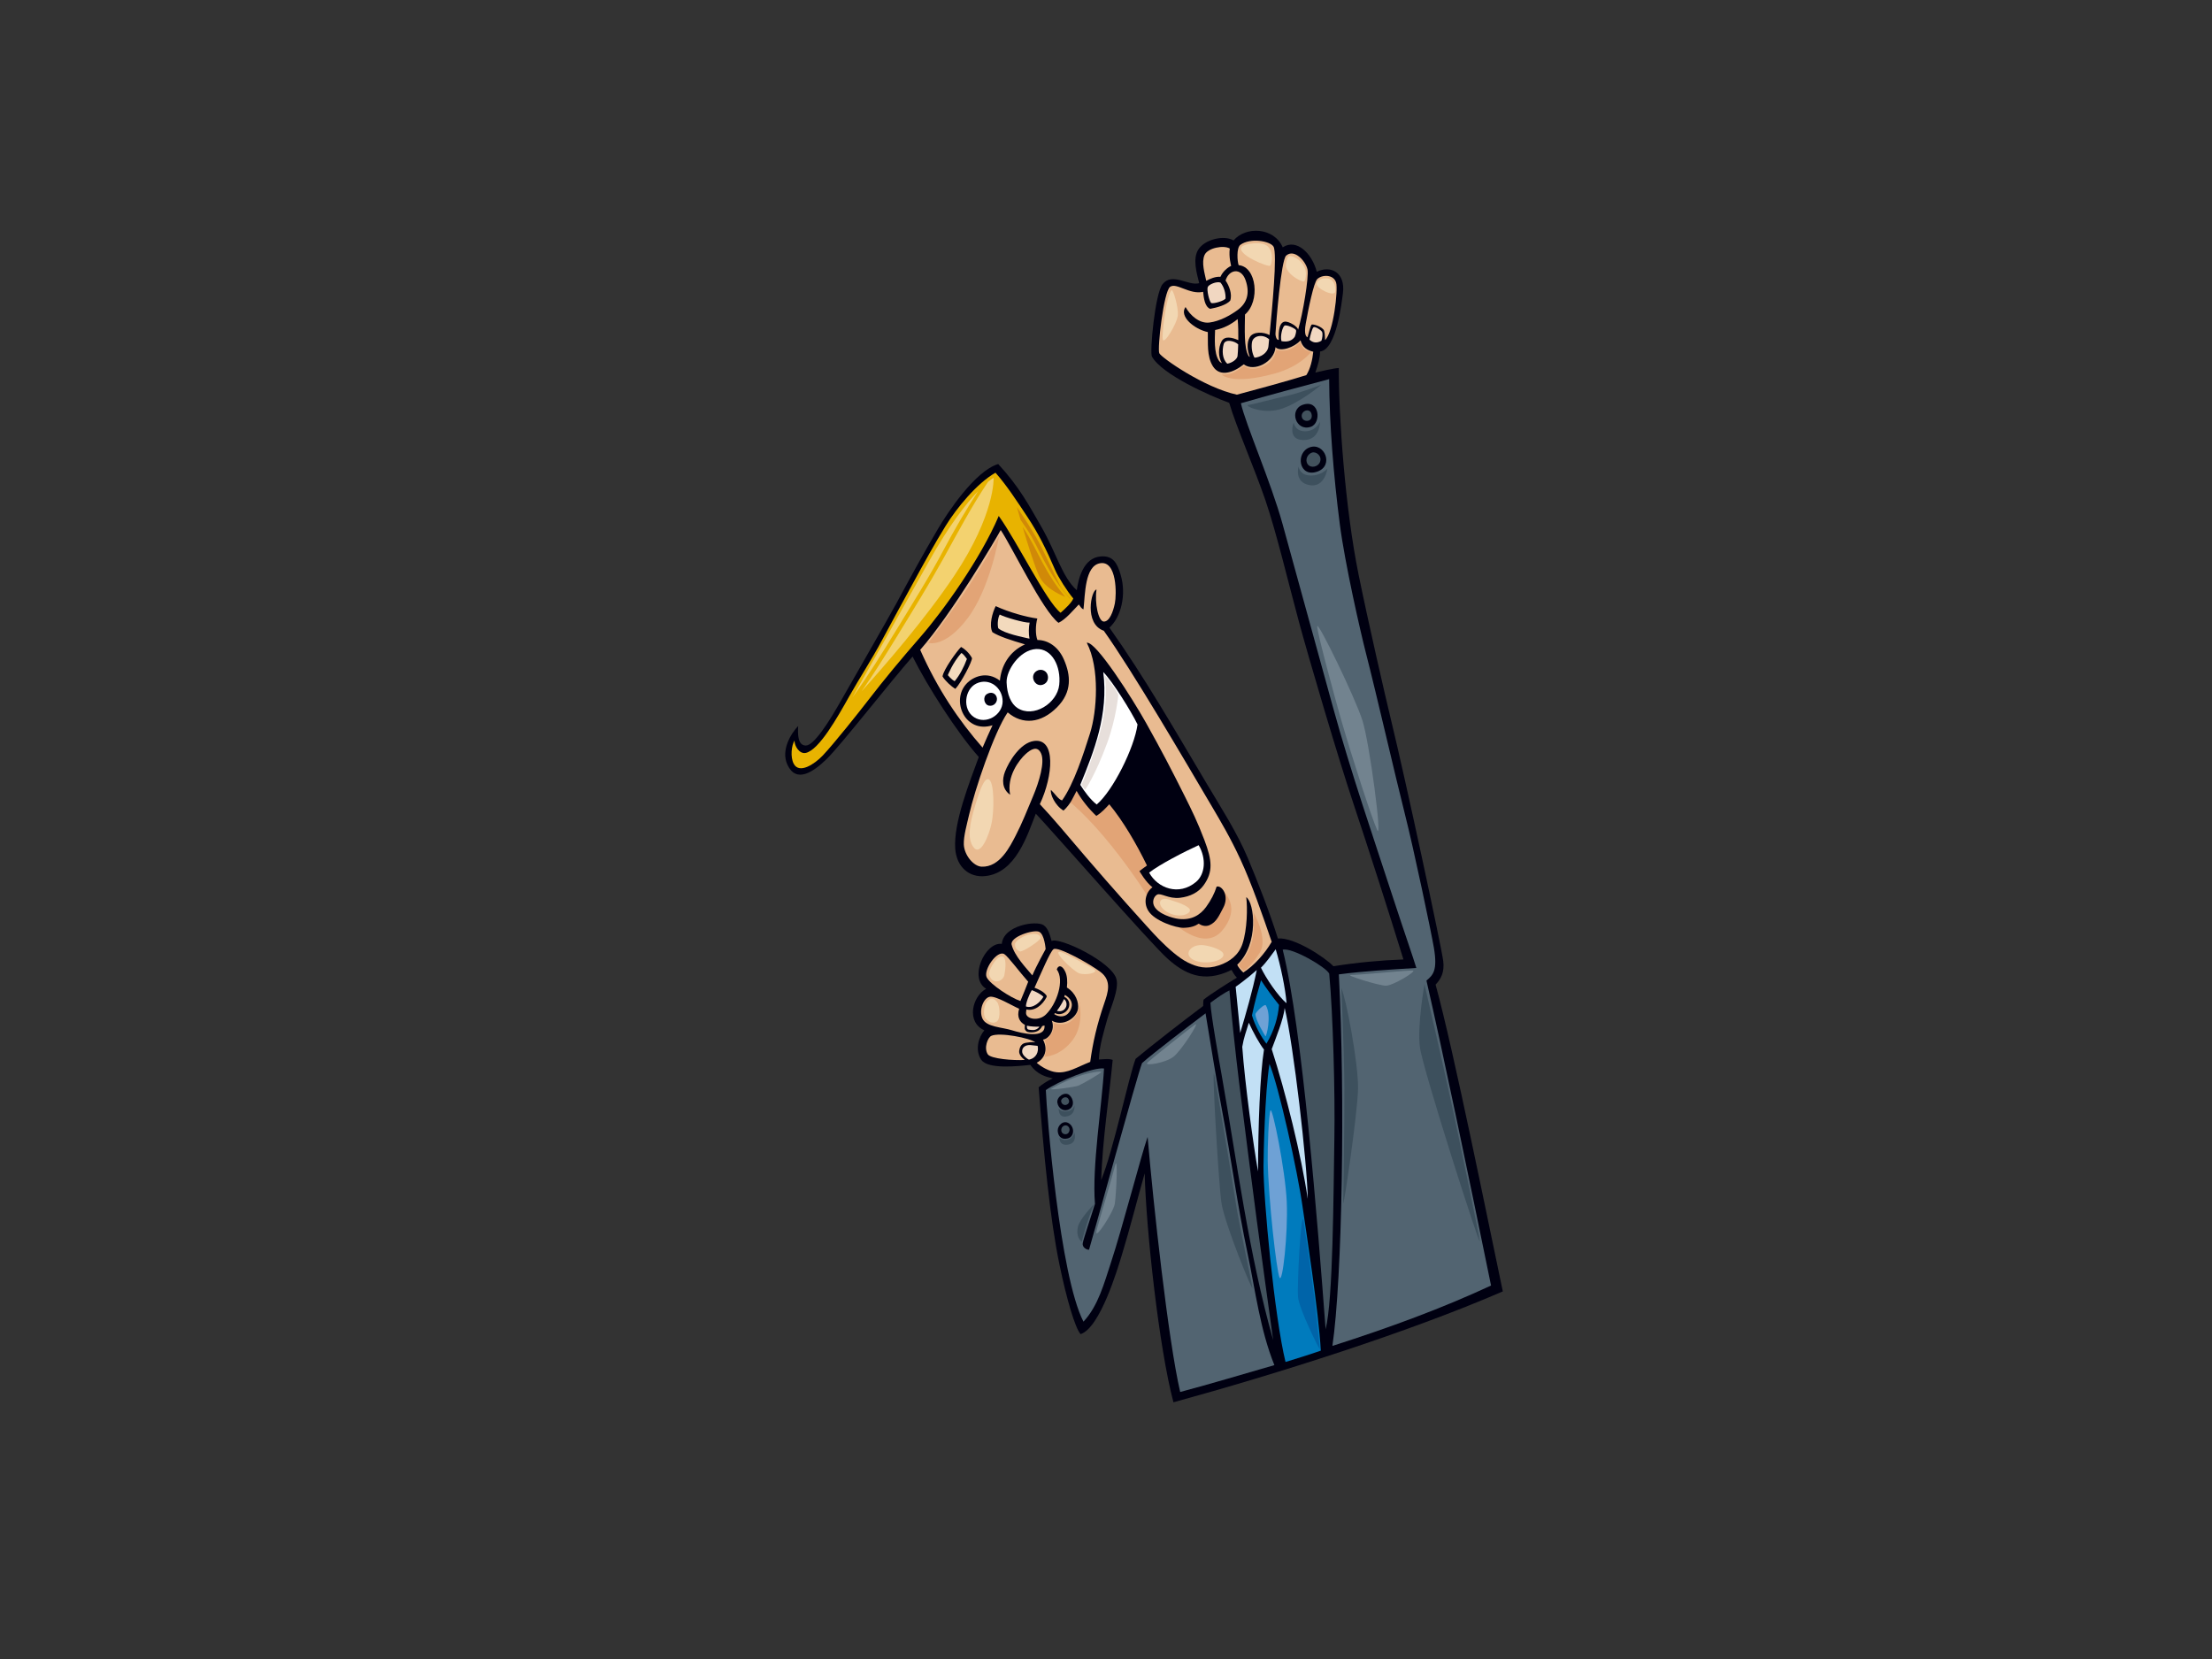 <?xml version="1.0" encoding="utf-8"?>
<!-- Generator: Adobe Illustrator 17.0.0, SVG Export Plug-In . SVG Version: 6.00 Build 0)  -->
<!DOCTYPE svg PUBLIC "-//W3C//DTD SVG 1.1//EN" "http://www.w3.org/Graphics/SVG/1.1/DTD/svg11.dtd">
<svg version="1.1" id="Layer_1" xmlns="http://www.w3.org/2000/svg" xmlns:xlink="http://www.w3.org/1999/xlink" x="0px" y="0px"
	 width="800px" height="600px" viewBox="0 0 800 600" enable-background="new 0 0 800 600" xml:space="preserve">
<rect x="0" y="0" width="800" height="600" fill="#333333" stroke="none"/>
<g>
	<path fill-rule="evenodd" clip-rule="evenodd" fill="#000011" d="M476.231,98.286c-1.69-6.558-7.263-12.178-12.312-8.833
		c-3.111-7.256-13.36-7.738-17.796-2.484c-3.226-2.026-10.365-0.54-12.756,3.322c-2.046,3.307-0.622,8.276,0.338,12.127
		c-3.954,1.094-9.715-4.063-13.26,0.362c-2.691,3.36-4.705,24.657-3.823,26.209c3.681,6.486,20.955,14.172,27.935,16.701
		c2.495,8.503,9.057,23.452,13.063,35.113c4.008,11.66,8.525,30.719,12.195,44.221c3.669,13.501,13.926,48.349,19.561,65.271
		c5.637,16.922,12.531,38.34,18.199,56.7c-8.27,0.32-16.751,1.081-25.326,2.457c-2.989-3.162-14.237-10.575-20.083-10.04
		c-2.989-9.551-7.34-20.664-10.896-29.129c-3.862-9.198-9.858-18.493-14.739-26.699c-11.84-19.907-22.673-38.783-35.298-56.596
		c4.147-3.708,6.214-11.788,4.097-19.002c-1.266-4.317-2.717-7.054-7.145-6.757c-6.451,0.43-8.195,8.286-8.751,12.235
		c-5.354-4.855-7.375-13.479-12.783-22.883c-4.489-7.806-8.054-14.569-15.64-22.761c-8.391,2.511-18.424,17.73-21.785,23.458
		c-5.34,9.101-9.049,15.839-15.044,26.948c-2.946,5.46-16.576,29.104-19.923,35.013c-4.269,7.538-9.834,16.433-12.844,16.396
		c-3.011-0.036-2.897-4.401-2.747-7.059c-2.549,2.634-6.341,8.697-3.894,13.979c3.151,6.801,9.239,2.78,14.15-1.989
		c5.099-4.949,23.168-28.109,31.125-37.121c5.47,10.945,16.039,27.424,23.939,36.331c-3.295,9.037-9.203,23.824-8.514,33.172
		c0.487,6.623,5.022,10.502,10.855,9.899c10.971-1.134,15.142-14.543,18.284-22.573c5.298,5.523,41.614,47.087,47.693,52.475
		c5.924,5.251,12.81,9.113,23.09,4.032c0.372,0.692,1.055,1.915,1.943,2.81c-3.61,2.182-9.949,6.214-12.039,7.943
		c-0.135,0.526-0.151,1.462-0.152,2.292c-6.892,5.141-19.608,15.048-24.447,19.121c-2.529,6.745-8.098,33.347-12.452,43.849
		c0.553-15.206,2.733-28.505,4.171-43.465c-1.249-0.563-3.698-0.194-5.004-0.154c0.151-4.878,1.878-10.34,2.994-14.388
		c1.121-4.069,4.374-10.878,3.372-14.684c-1.653-6.279-20.645-15.319-23.453-13.773c-0.549-1.887-1.159-4.571-2.897-5.741
		c-2.653-1.789-14.513,0.061-15.115,6.765c-6.084-0.757-12.064,12.506-5.647,16.243c-5.011,2.652-7.36,12.036-0.661,15.024
		c-2.148,2.498-3.461,7.267-1.11,10.676c2.43,3.526,13.43,2.295,17.733,1.822c2.653,3.692,5.836,4.332,8.109,4.891
		c-1.798,0.793-4.129,2.332-5.091,3.227c1.825,23.995,4.093,47.659,7.566,64.322c2.57,12.324,5.574,22.623,7.589,24.943
		c7.106-2.263,13.471-23.886,14.88-28.473c3.159-10.291,5.656-20.433,8.31-29.671c0.487,20.04,5.161,63.16,10.4,82.792
		c37.337-10.259,84.765-25.21,119.119-40.104c-5.141-24.364-17.826-87.439-24.308-110.945c1.881-2.02,3.279-4.413,2.761-8.555
		c-0.652-5.186-13.487-64.968-18.91-87.301c-2.185-8.995-8.257-35.501-11.704-52.441c-4.891-24.021-7.216-57.427-7.149-74.718
		c-1.961,0.093-6.269,1.146-8.489,1.638c0.931-2.735,1.64-4.98,1.715-7.601c6.027-0.726,7.868-18.225,8.243-20.982
		C486.71,98.516,481.276,95.84,476.231,98.286z"/>
	<path fill-rule="evenodd" clip-rule="evenodd" fill="#E9BB91" d="M465.154,92.446c2.96-2.625,7.127,2.057,7.728,5.054
		c0.539,2.703-1.706,16.155-3.405,21.755c-0.003-1.024-3.296-3.135-4.855-2.926c-2.484,0.334-2.196,5.586-2.152,6.599
		c-0.891,0.135-1.212-1.65-1.181-2.218C461.503,116.94,463.298,94.091,465.154,92.446z"/>
	<path fill-rule="evenodd" clip-rule="evenodd" fill="#F1D7C1" d="M468.734,119.426c0.171,0.61-0.37,2.262-0.517,2.459
		c-1.248,1.688-3.13,1.8-4.76,1.487c-0.537-1.94,0.411-5.088,1.082-5.592C465.21,117.277,468.563,118.817,468.734,119.426z"/>
	<path fill-rule="evenodd" clip-rule="evenodd" fill="#E9BB91" d="M448.621,88.528c3.526-2.582,10.721-1.402,11.957,0.659
		c1.459,2.43-0.534,22.895-1.436,32.01c-2.018-1.169-5.866-1.388-7.138,0.728c-1.18,1.96-0.919,4.919,0.019,7.177
		c-0.209-0.111-0.383-0.252-0.492-0.434c-1.684-2.799-1.327-9.709-1.264-14.92c5.516-4.737,4.291-17.276-2.296-17.85
		C447.496,94.625,447.096,89.642,448.621,88.528z"/>
	<path fill-rule="evenodd" clip-rule="evenodd" fill="#F1D7C1" d="M458.992,122.72c-0.109,1.102-0.191,1.936-0.229,2.404
		c-0.215,2.634-2.967,4.093-5.047,4.247c-0.912-1.613-1.193-3.741-0.932-5.521C453.162,121.301,456.775,120.694,458.992,122.72z"/>
	<path fill-rule="evenodd" clip-rule="evenodd" fill="#E9BB91" d="M441.781,123.476c-1.186,2.261-1.276,5.552,0.137,7.866
		c-0.419-0.19-0.798-0.481-1.092-0.922c-1.853-2.772-1.458-8.244-1.371-11.062c3.188-0.631,5.782-2.042,8.166-3.959
		c0.214,2.241,0.262,5.086,0.229,7.614C445.742,122.097,442.911,121.322,441.781,123.476z"/>
	<path fill-rule="evenodd" clip-rule="evenodd" fill="#F1D7C1" d="M447.816,124.554c-0.053,1.893-0.147,3.46-0.24,4.211
		c-0.145,1.136-1.927,2.478-3.71,2.773c-1.865-1.713-1.913-4.779-1.309-7.067C443.069,122.533,446.422,123.224,447.816,124.554z"/>
	<path fill-rule="evenodd" clip-rule="evenodd" fill="#E9BB91" d="M435.66,92.19c1.157-2.551,6.895-3.622,9.108-2.306
		c-0.417,3.097,0.499,6.266,0.499,6.266s-2.599,1.115-3.891,3.965c-1.76-0.179-3.739,0.718-5.129,1.429
		C435.725,98.946,434.419,94.925,435.66,92.19z"/>
	<path fill-rule="evenodd" clip-rule="evenodd" fill="#F1D7C1" d="M436.795,103.825c0.375-0.964,3.236-2.148,4.616-1.626
		c1.217,1.469,1.908,3.719,1.823,5.744c-0.321,0.758-4.174,2.016-5.212,1.636C437.228,108.627,436.41,104.81,436.795,103.825z"/>
	<path fill-rule="evenodd" clip-rule="evenodd" fill="#007BBD" d="M452.788,367.226c1.034-5.069,2.414-9.688,3.285-12.704
		c1.879,2.87,4.011,5.81,6.506,8.919c-0.342,4.413-1.72,9.291-4.559,14.028C456.228,375.157,453.899,371.089,452.788,367.226z"/>
	<path fill-rule="evenodd" clip-rule="evenodd" fill="#C2E0F5" d="M457.142,379.586c-1.468,9.166-2.11,27.619-2.162,44.056
		c-1.646-9.214-4.745-31.655-5.7-45.039c0.611-3.599,1.261-4.955,2.373-8.728C453.284,373.433,455.425,377.376,457.142,379.586z"/>
	<path fill-rule="evenodd" clip-rule="evenodd" fill="#C2E0F5" d="M459.931,379.441c1.503-4.073,4.261-10.789,4.695-14.886
		c3.197,13.344,8.165,56.314,8.343,69.035C470.688,418.043,464.902,394.813,459.931,379.441z"/>
	<path fill-rule="evenodd" clip-rule="evenodd" fill="#C2E0F5" d="M456.043,349.98c1.932-1.878,3.908-4.769,5.332-6.668
		c1.768,5.862,3.516,14.231,3.931,19.506C462.32,360.441,457.709,353.583,456.043,349.98z"/>
	<path fill-rule="evenodd" clip-rule="evenodd" fill="#E8B300" d="M313.851,253.437c-3.043,3.955-12.449,15.789-16.322,19.838
		c-2.941,3.073-8.446,6.761-10.47,2.948c-1.288-2.427-0.811-6.663,0.298-8.387c-0.082,1.935,1.787,5.002,4.111,4.459
		c4.813-1.122,11.409-12.862,15.683-20.466c3.698-6.578,8.077-13.234,11.926-20.437c3.68-6.884,7.514-13.881,11.274-20.749
		c3.54-6.466,7.432-13.617,11.708-20.541c3.935-6.37,11.281-15.353,17.973-19.138c3.998,4.486,7.699,10.176,11.628,16.11
		c3.859,5.83,6.677,11.439,10.011,19.204c1.003,2.336,4.389,7.732,6.502,10.167c-0.506,1.45-2.988,3.784-4.593,5.175
		c-5.206-4.137-15.611-25.564-22.368-35.015c-6.449,15.244-19.981,34.177-28.27,43.691
		C325.996,238.271,320.124,245.291,313.851,253.437z"/>
	<path fill-rule="evenodd" clip-rule="evenodd" fill="#E9BB91" d="M440.934,349.117c-4.653,1.575-7.96,0.624-11.273-0.988
		c-3.312-1.607-7.284-5.178-10.597-8.534c-3.441-3.486-18.235-20.121-26.123-29.352c-7.709-9.019-11.972-14.205-16.87-19.403
		c4.829-10.276,5.866-23.919-2.078-22.867c-5.043,0.67-9.142,7.521-10.521,11.104c-1.086,2.818-1.138,6.267,1.862,8.363
		c-1.352-6.571,3.218-12.583,5.614-14.743c1.737-1.566,4.248-3.274,5.608-0.132c1.361,3.141-0.701,10.092-2.925,15.379
		c-2.089,4.968-3.985,9.831-6.324,14.314c-2.028,3.887-5.696,11.457-12.297,11.186c-2.866-0.117-6.258-4.101-6.432-8.016
		c-0.13-2.952,1.152-7.432,1.88-10.65c2.086-9.215,9.061-29.93,13.984-37.135c5.371,4.579,12.033,4.008,17.837-1.834
		c5.534-5.571,4.997-11.606,2.455-17.381c-2.056-4.67-5.829-6.966-9.527-6.962c-0.76-1.865-0.725-5.372-0.046-7.771
		c-3.854-0.486-10.328-2.27-15.046-4.484c-1.148,2.208-2.51,6.887-1.186,9.439c2.474,1.541,6.605,2.881,11.784,4.398
		c-5.866,2.664-8.601,7.884-9.089,13.122c-4.562-3.522-9.618-1.628-12.195,1.228c-5.506,6.104-0.359,18.012,9.538,14.908
		c-1.187,2.579-2.487,5.385-3.606,8.08c-8.52-9.697-16.233-21.075-22.556-35.351c11.494-13.111,27.237-39.838,29.119-43.332
		c3.808,5.584,15.3,29.435,20.901,33.55c2.67-1.259,5.453-4.718,7.341-6.632c0.556,0.737,0.965,1.513,1.697,1.747
		c0.615-5.529,0.467-15.611,5.926-16.647c6.254-1.186,6.049,11.399,5.421,14.48c-0.631,3.08-1.936,6.589-3.965,6.604
		c-2.027,0.017-3.396-6.728-2.676-11.57c-1.9,0.049-4.586,12.414,2.637,14.887c10.426,14.624,29.664,47.566,39.011,63.414
		c3.201,5.431,6.827,11.537,10.387,19.255c4.225,9.154,7.884,19.841,11.326,29.837c-2.543,4.328-6.325,8.571-10.262,11.101
		c-0.849-0.741-1.942-2.081-2.202-2.818c7.929-7.433,6.234-22.522,3.255-24.437c0.492,3.866,0.358,11.656-1.354,16.842
		C448.017,345.413,444.713,347.838,440.934,349.117z"/>
	<path fill-rule="evenodd" clip-rule="evenodd" fill="#E2A476" d="M386.389,289.565c0,0,6.625,5.134,15.654,16.406
		c8.408,10.496,13.836,19.451,13.836,19.451l3.242-3.79l-4.974-5.234l3.391-3.36c0,0-2.971-5.698-6.594-11.888
		c-3.625-6.189-8.839-12.783-8.839-12.783l-4.868,5.327c0,0-2.997-3.038-4.395-4.955c-1.397-1.915-3.309-4.614-3.309-4.614
		L386.389,289.565z"/>
	<path fill-rule="evenodd" clip-rule="evenodd" fill="#FFFFFF" d="M352.288,259.387c-4.293-2.807-3.489-10.069,0.797-12.161
		c4.663-2.277,9.58,1.448,9.529,6.491C362.564,258.627,356.579,262.194,352.288,259.387z"/>
	<path fill-rule="evenodd" clip-rule="evenodd" fill="#FFFFFF" d="M374.668,234.734c5.849-0.345,9.109,6.386,8.423,12.914
		c-0.711,6.771-9.398,12.175-15.151,8.386c-2.262-1.49-3.739-4.845-3.89-9.239C363.899,242.4,368.817,235.079,374.668,234.734z"/>
	<path fill-rule="evenodd" clip-rule="evenodd" fill="#F3DABD" d="M361.029,227.213c-0.428-1.754,0.006-4.13,0.54-4.955
		c1.73,0.965,8.985,3.046,10.814,2.926c-0.353,1.522-0.385,4.138-0.054,5.8C369.97,230.416,363.241,229.166,361.029,227.213z"/>
	<path fill-rule="evenodd" clip-rule="evenodd" fill="#C2E0F5" d="M454.528,350.822c-1.499,7.481-3.884,15.647-5.99,22.773
		c-0.503-4.854-1.643-16.704-1.643-16.704S450.666,354.267,454.528,350.822z"/>
	<path fill-rule="evenodd" clip-rule="evenodd" fill="#E2A476" d="M423.624,333.049c0,0,7.004,2.113,12.263-1.425
		c5.257-3.539,5.21-10.506,5.21-10.506s8.74,5.862,1.05,15.283C435.248,344.855,423.624,333.049,423.624,333.049z"/>
	<path fill-rule="evenodd" clip-rule="evenodd" fill="#E9BB91" d="M365.874,341.676c-0.717-2.858,7.931-5.587,9.924-4.692
		c1.992,0.899,2.369,6.271,2.369,6.271s-3.465,6.255-4.795,9.514C371.116,350.105,366.875,345.676,365.874,341.676z"/>
	<path fill-rule="evenodd" clip-rule="evenodd" fill="#E9BB91" d="M363.241,345.081c1.299,0.794,5.557,6.522,8.623,9.975
		c-0.761,1.992-1.896,4.818-2.813,6.98c-3.54-1.186-10.888-5.984-12.195-8.559C355.551,350.903,360.594,343.458,363.241,345.081z"/>
	<path fill-rule="evenodd" clip-rule="evenodd" fill="#F1D7C1" d="M373.175,358.097c1.257,0.462,3.292,1.45,4.193,2.405
		c-1.141,1.972-3.778,4.36-6.313,3.498C370.941,362.923,372.248,359.538,373.175,358.097z"/>
	<path fill-rule="evenodd" clip-rule="evenodd" fill="#F1D7C1" d="M371.399,370.951c1.118,0.296,3.369,0.433,4.512,0.344
		c-0.37,0.733-1.361,1.17-1.999,1.227c-0.534,0.049-1.324-0.036-1.85-0.133C371.335,372.255,371.378,371.506,371.399,370.951z"/>
	<path fill-rule="evenodd" clip-rule="evenodd" fill="#E9BB91" d="M358.045,360.482c2.212-0.3,7.914,3.198,10.552,4.348
		c-0.97,3.061,0.335,4.915,2.072,5.83c-0.025,1.073-0.329,1.518,0.553,2.312c0.491,0.445,1.788,0.425,2.376,0.369
		c1.564-0.162,2.618-0.814,3.321-2.239c0.296-0.073,0.579-0.15,0.831-0.239c0.514,4.935-8.168,2.879-11.759,1.749
		c-3.591-1.129-9.26-1.129-10.67-4.227C353.912,365.291,355.759,360.789,358.045,360.482z"/>
	<path fill-rule="evenodd" clip-rule="evenodd" fill="#E9BB91" d="M357.231,381.287c-1.5-2.385,0.046-6.077,1.291-6.656
		c2.981-1.389,14.091,0.781,15.888,2.36c-1.137-0.223-2.237-0.028-3.402,0.154c-1.606,0.251-2.213,1.478-2.408,2.976
		c-0.148,1.138,0.913,2.441,2.035,3.215C366.689,383.611,358.279,382.951,357.231,381.287z"/>
	<path fill-rule="evenodd" clip-rule="evenodd" fill="#F1D7C1" d="M372.14,383.23c-1.152-0.551-2.341-1.761-2.451-2.729
		c-0.211-1.858,1.428-2.648,2.933-2.542c0.763,0.053,2.48,0.263,2.653,0.287C375.748,380.311,374.85,382.679,372.14,383.23z"/>
	<path fill-rule="evenodd" clip-rule="evenodd" fill="#E9BB91" d="M374.938,384.364c2.754-1.425,4.273-4.591,2.28-8.38
		c2.021-0.21,4.492-3.397,3.195-6.854c4.017,2.34,9.073-1,9.477-4.372c0.254-2.138-0.666-5.518-4.034-7.603
		c0.247-2.243,0.114-4.15-0.548-5.636c-1.139-2.551-2.613-2.551-3.111-0.899c2.906,3.802,0.02,12.526-3.988,16.332
		c-2.403,2.283-6.291,1.725-7.024,0c-0.165-0.385-0.12-1.073,0.023-1.866c3.035,0.745,5.879-1.708,7.265-4.421
		c0.108-0.215,0.093-0.518-0.058-0.712c-1.098-1.397-2.662-2.113-4.271-2.729c2.543-5.619,5.581-12.866,6.835-13.919
		c1.479-1.239,13.25,5.328,17.031,8.219c4.184,3.198,2.705,7.405,1.323,11.441c-2.604,7.607-4.091,14.04-5.043,21.08
		c-4.944,1.959-8.147,4.158-12.189,3.749C379.512,387.534,376.452,385.768,374.938,384.364z"/>
	<path fill-rule="evenodd" clip-rule="evenodd" fill="#E9BB91" d="M386.439,364.607c0.763-1.684-0.02-3.433-1.513-4.093
		c0.074-0.267,0.139-0.51,0.188-0.705c2.103,1.174,3.338,3.133,1.93,5.708c-1.409,2.571-4.008,2.449-5.79,1.239
		c0.118-0.121,0.21-0.239,0.32-0.356C383.285,367.368,385.63,366.396,386.439,364.607z"/>
	<path fill-rule="evenodd" clip-rule="evenodd" fill="#F1D7C1" d="M382.243,365.587c0.976-1.279,2.168-3.271,2.546-4.243
		c0.784,0.409,1.316,1.927,0.622,3.126C384.648,365.793,383.18,365.898,382.243,365.587z"/>
	<path fill-rule="evenodd" clip-rule="evenodd" fill="#526471" d="M426.832,503.426c-4.364-18.74-9.75-68.258-11.779-92.241
		c-2.335,6.603-9.185,33.133-13.33,45.647c-2.369,7.162-4.498,15.396-9.872,21.165c-8.614-16.668-13.321-75.666-13.61-83.751
		c4.257-3.097,17.225-8.392,21.041-7.81c-0.71,13.109-4.401,35.562-3.269,48.975c-1.311,4.214-4.122,12.55-4.421,14.166
		c-0.3,1.611,1.546,2.494,2.272,2.401c1.185-3.773,17.49-63.326,19.175-67.509c4.161-3.704,17.835-14.117,22.964-17.987
		c1.647,10.117,4.389,26.768,5.956,35.048c3.608,19.036,5.454,33.785,9.272,51.934c2.8,13.311,4.51,27.497,9.668,40.254
		C450.061,496.839,437.859,500.499,426.832,503.426z"/>
	<path fill-rule="evenodd" clip-rule="evenodd" fill="#42525D" d="M441.854,388.934c-0.712-4.04-3.973-22.137-4.083-26.262
		c2.328-1.777,5.366-3.806,6.878-4.498c0.443,6.47,2.196,22.777,3.52,33.566c1.325,10.789,5.298,41.566,6.355,49.562
		c1.058,8,5.06,37.254,5.931,43.347C451.634,453.564,447.263,419.602,441.854,388.934z"/>
	<path fill-rule="evenodd" clip-rule="evenodd" fill="#007BBD" d="M464.925,492.576c-3.992-16.315-8.049-59.116-7.961-70.881
		c0.031-4.182,0.479-26.425,2.162-36.926c3.328,8.085,10.108,38.368,12.025,52.047c0.963,6.866,5.831,37.861,6.538,51.663
		C474.047,489.766,468.241,491.568,464.925,492.576z"/>
	<path fill-rule="evenodd" clip-rule="evenodd" fill="#42525D" d="M463.906,343.466c3.321-0.878,15.618,6.255,16.823,8.652
		c1.404,15.04,2.132,43.254,1.867,59.274c-0.347,20.805-0.453,58.655-3.171,69.347C476.463,441.379,471.032,372.068,463.906,343.466
		z"/>
	<path fill-rule="evenodd" clip-rule="evenodd" fill="#526471" d="M480.707,137.121c0.103,16.213,1.56,34.693,3.845,52.405
		c1.858,14.387,7.513,39.105,9.409,46.494c3.927,15.296,10.632,44.551,14.042,58.008c3.41,13.456,9.614,43.063,10.576,48.702
		c1.428,8.36-0.363,9.959-2.683,11.907c5.834,25.319,15.293,70.849,23.36,110.293c-17.557,8.174-36.541,15.178-57.376,21.838
		c3.576-24.129,4.643-90.464,2.331-134.373c9.296-1.206,18.581-1.725,28.026-2.316c-1.081-3.623-4.57-13.615-7.714-23.255
		c-7.866-24.101-15.871-47.196-22.456-71.115c-3.086-11.212-15.218-55.386-18.269-66.381c-4.178-15.064-13.302-35.846-15.015-43.488
		C458.309,143.077,470.753,139.749,480.707,137.121z"/>
	<path fill-rule="evenodd" clip-rule="evenodd" fill="#E9BB91" d="M472.453,135.666c-6.094,1.956-19.579,5.599-25.122,7.076
		c-11.796-2.552-27.28-13.363-28.052-14.988c-0.769-1.624,1.587-22.409,3.911-24.026c2.322-1.616,7.015,2.918,11.94,1.817
		c0.212,2.086,0.543,5.336,2.526,6.148c2.36-0.421,5.81-1.344,7.258-2.944c0.853-2.396-0.449-5.529-1.67-7.294
		c1.183-4.009,5.573-4.856,7.229-0.152c1.657,4.704,0.535,8.299-2.795,10.762c-2.73,2.019-6.625,4.131-10.262,4.583
		c-3.633,0.452-6.997-2.594-8.649-5.612c-2.419,3.355,3.104,7.994,8.061,9.068c0.128,3.722-0.461,8.68,1.824,12.347
		c2.52,4.042,7.445,2.323,11.174-0.686c3.713,2.882,11.09-0.812,11.475-6.208c1.757,1.847,6.819,0.065,9.052-2.467
		c0.699,2.625,2.546,3.643,4.607,4.113C474.683,130.091,473.881,133.475,472.453,135.666z"/>
	<path fill-rule="evenodd" clip-rule="evenodd" fill="#F1D7C1" d="M477.911,123.241c-1.809,1.094-3.313,0.584-4.31-0.411
		c0.281-1.475,0.927-4.061,1.45-4.469c0.525-0.408,2.761,0.991,3.091,1.678C478.473,120.727,478.247,122.359,477.911,123.241z"/>
	<path fill-rule="evenodd" clip-rule="evenodd" fill="#E9BB91" d="M479.231,123.003c-0.028-0.337-0.028-2.397-0.337-3.362
		c-0.463-1.443-4.184-2.632-4.562-2.186c-0.379,0.446-1.123,3.247-1.441,4.524c-0.509-0.178-1.328-1.096-0.655-4.902
		c0.962-5.453,2.894-14.863,4.157-16.124c1.701-1.697,5.952-1.797,6.838,1.283C483.977,104.836,482.257,120.197,479.231,123.003z"/>
	<path fill-rule="evenodd" clip-rule="evenodd" fill="#000011" d="M471.237,146.374c6.068-2.036,6.752,6.674,2.814,7.989
		C468.602,156.182,466.062,148.111,471.237,146.374z"/>
	<path fill-rule="evenodd" clip-rule="evenodd" fill="#42525D" d="M474.363,149.862c0.565,2.768-2.909,3.021-3.494,1.132
		C470.145,148.655,473.81,147.164,474.363,149.862z"/>
	<path fill-rule="evenodd" clip-rule="evenodd" fill="#000011" d="M473.7,161.778c5.298-1.873,8.895,6.638,2.73,8.78
		C469.701,172.896,468.401,163.652,473.7,161.778z"/>
	<path fill-rule="evenodd" clip-rule="evenodd" fill="#42525D" d="M472.908,167.837c1.072,1.617,3.739,1.069,4.455-0.671
		c0.914-2.219-1.289-3.936-2.828-3.494C472.995,164.115,471.838,166.217,472.908,167.837z"/>
	<path fill-rule="evenodd" clip-rule="evenodd" fill="#000011" d="M347.588,233.977c1.264,0.671,2.902,2.094,3.943,4.025
		c0.138,1.105-3.854,8.841-6.002,11.133c-1.465-0.828-3.738-2.95-4.65-4.497C341.214,242.197,345.971,235.603,347.588,233.977z"/>
	<path fill-rule="evenodd" clip-rule="evenodd" fill="#F3DABD" d="M347.669,236.174c-3.18,3.598-4.868,8.005-4.868,8.005
		s1.354,1.681,2.481,2.174c1.747-2.075,3.381-5.192,4.412-8.032C349.189,237.609,348.317,236.39,347.669,236.174z"/>
	<path fill-rule="evenodd" clip-rule="evenodd" fill="#000011" d="M437.413,334.604c-1.487,0.648-3.031,0.049-3.876-0.543
		c-1.282,0.846-2.854,1.45-5.508,1.494c-2.653,0.045-10.446-2.417-12.744-6.174c-2.004-3.275-0.613-7.032,1.525-8.474
		c-2.498-1.927-4.705-5.85-4.705-5.85s1.674-1.352,2.713-2.037c-3.733-7.712-8.648-16.129-13.636-22.15
		c-1.25,1.347-2.699,3.001-4.689,4.211c-2.56-2.402-5.347-5.803-7.126-9.051c-1.303,2.361-2.043,4.658-4.729,7.13
		c-3.078-1.792-4.916-6.02-4.543-7.485c1.425,1.339,2.619,3.381,4.004,3.816c4.284-5.936,7.817-17.008,10.127-24.294
		c2.493-7.851,3.603-23.501-1.177-32.745c3.364-0.548,16.537,20.249,21.489,29.085c5.648,10.081,9.156,16.856,13.933,26.397
		c2.481,4.956,4.675,9.421,7.132,15.924c2.757,7.286,3.209,11.45-0.292,16.304c-1.821,2.526-4.781,4.097-8.564,4.538
		c-4.133,0.482-6.892-1.891-8.275-1.134c-1.147,0.628-1.826,2.441-1.117,4c1.342,2.955,6.698,4.494,8.84,4.761
		c4.784,0.599,7.926-1.47,9.991-4.279c1.76-2.401,3.116-5.04,3.818-7.376c1.806-0.64,4.771,3.198,2.381,7.668
		C440.855,331.207,439.966,333.482,437.413,334.604z"/>
	<path fill-rule="evenodd" clip-rule="evenodd" fill="#FFFFFF" d="M390.696,283.846c1.577,2.495,3.581,5.265,5.937,7.12
		c5.871-4.966,13.62-20.487,14.771-28.952c-2.361-4.895-9.178-15.77-12.396-18.955C400.948,258.397,395.754,271.521,390.696,283.846
		z"/>
	<path fill-rule="evenodd" clip-rule="evenodd" fill="#FFFFFF" d="M415.602,315.604c3.075,5.636,10.757,8.534,16.945,3.368
		c3.26-2.721,3.854-8.344,0.964-13.299C428.36,307.997,419.173,312.758,415.602,315.604z"/>
	<path fill-rule="evenodd" clip-rule="evenodd" fill="#000011" d="M374.97,242.631c1.483-0.878,3.124-0.148,3.712,0.979
		c0.587,1.128,0.522,2.928-1.016,3.789c-1.539,0.859-3.048,0.182-3.714-1.169C373.286,244.876,373.658,243.412,374.97,242.631z"/>
	<path fill-rule="evenodd" clip-rule="evenodd" fill="#000011" d="M357.673,255.203c-1.811-0.359-2.328-3.182-0.771-4.174
		c1.555-0.993,3.11-0.338,3.562,1.096C360.985,253.782,359.518,255.57,357.673,255.203z"/>
	<path fill-rule="evenodd" clip-rule="evenodd" fill="#000011" d="M382.416,398.845c-0.37-2.186,2.692-4.142,4.262-2.858
		c1.57,1.283,2.025,4.036,0.113,5.129C384.878,402.209,382.786,401.027,382.416,398.845z"/>
	<path fill-rule="evenodd" clip-rule="evenodd" fill="#000011" d="M382.54,408.942c-0.078-1.81,2.004-4.057,4.099-2.64
		c2.095,1.417,1.938,4.822-0.48,5.437C383.741,412.351,382.618,410.748,382.54,408.942z"/>
	<path fill-rule="evenodd" clip-rule="evenodd" fill="#F3D26F" d="M324.282,227.659c5.809-9.515,11.801-18.981,17.024-28.834
		c3.875-7.308,8.02-14.354,12.439-21.202c-4.127,4.28-10.329,12.045-17.924,25.665c-8.737,15.662-22.37,39.832-27.504,48.929
		C314.046,244.304,319.192,235.999,324.282,227.659z"/>
	<path fill-rule="evenodd" clip-rule="evenodd" fill="#F3D26F" d="M341.312,201.781c-5.414,9.753-11.309,19.246-17.135,28.755
		c-4.052,6.613-8.173,13.183-12.609,19.538c7.931-8.793,23.076-26.178,33.601-41.943c14.846-22.24,14.186-35.321,14.186-35.321
		s-0.707,0.381-2.019,1.455C351.366,183.138,346.492,192.45,341.312,201.781z"/>
	<path fill-rule="evenodd" clip-rule="evenodd" fill="#D08908" d="M371.439,191.434c2.388,3.592,4.128,7.536,6.158,11.334
		c2.661,4.976,5.643,9.631,9.301,13.7c0.161,0.053,0.269,0.085,0.269,0.085s-3.073-3.253-3.966-5.106
		c-0.895-1.853-3.499-7.197-6.255-12.97c-2.756-5.774-9.165-15.079-9.165-15.079s0.52,1.866,1.315,4.606
		C369.885,189.205,370.721,190.355,371.439,191.434z"/>
	<path fill-rule="evenodd" clip-rule="evenodd" fill="#D08908" d="M376.906,203.247c-2.197-4.15-4.179-8.361-6.788-12.274
		c-0.088-0.134-0.178-0.267-0.269-0.402c1.823,6.163,4.431,14.563,6.045,17.91c1.883,3.903,6.668,6.298,9.36,7.383
		C382.023,212.064,379.317,207.803,376.906,203.247z"/>
	<path fill-rule="evenodd" clip-rule="evenodd" fill="#E2A476" d="M335.704,232.51c0,0,7.593-9.899,13.27-18.402
		c5.676-8.503,12.375-20.256,12.375-20.256s-3.2,18.951-11.424,29.795C341.702,234.493,335.704,232.51,335.704,232.51z"/>
	<path fill-rule="evenodd" clip-rule="evenodd" fill="#E7DFDB" d="M391.157,283.715c0.846-1.608,3.946-9.41,6.406-17.882
		c3.779-13.026,1.949-21.656,1.949-21.656s1.554,1.883,2.951,3.799s1.981,3.335,1.981,3.335s-0.704,8.385-4.036,17.452
		c-4.295,11.688-7.955,16.915-7.955,16.915S391.563,284.581,391.157,283.715z"/>
	<path fill-rule="evenodd" clip-rule="evenodd" fill="#E2A476" d="M377.693,382.177c0,0,0.584-0.98,0.642-3.012
		c0.058-2.032-0.557-2.899-0.557-2.899s2.058-1.186,2.901-3.186c0.843-2,0.269-3.19,0.269-3.19s4.978,2.271,7.766-2.117
		c2.788-4.389,1.566-5.66,1.566-5.66s2.124,8.231-2.437,14.17C383.281,382.222,377.693,382.177,377.693,382.177z"/>
	<path fill-rule="evenodd" clip-rule="evenodd" fill="#E2A476" d="M441.853,135.496c0,0,2.032,0.058,3.684-0.523
		c1.651-0.582,4.479-2.661,4.479-2.661s2.329,2.503,7.522-0.174c3.8-1.958,3.922-5.559,3.922-5.559s2.366,0.559,4.34,0.019
		c1.976-0.541,4.432-2.801,4.432-2.801s0.631,1.792,1.471,2.423c0.841,0.633,2.419,1.16,2.419,1.16s-3.906,5.212-13.21,7.748
		C445.38,139.361,441.853,135.496,441.853,135.496z"/>
	<path fill-rule="evenodd" clip-rule="evenodd" fill="#F2D7B2" d="M352.853,290.753c1.274-4.123,3.17-10.211,4.963-8.728
		c1.791,1.484,1.763,11.011,0.831,15.569c-0.932,4.559-4.081,12.432-6.666,8.693C349.799,303.13,350.58,298.109,352.853,290.753z"/>
	<path fill-rule="evenodd" clip-rule="evenodd" fill="#F2D7B2" d="M422.768,325.341c2.052,0.668,5.643,1.607,7.246,3.158
		c1.603,1.551-2.647,3.895-7.225,1.701C418.207,328.005,418.708,324.021,422.768,325.341z"/>
	<path fill-rule="evenodd" clip-rule="evenodd" fill="#F2D7B2" d="M435.348,341.846c2.503,0.316,8.298,1.943,6.945,4.109
		c-1.351,2.166-7.835,2.972-11.086,0.947C427.955,344.871,430.922,341.288,435.348,341.846z"/>
	<path fill-rule="evenodd" clip-rule="evenodd" fill="#F2D7B2" d="M357.713,352.377c-0.267-0.992,2.163-6.113,4.372-6.461
		c2.209-0.344,1.573,4.712,1.12,6.858C362.752,354.919,358.813,356.482,357.713,352.377z"/>
	<path fill-rule="evenodd" clip-rule="evenodd" fill="#F2D7B2" d="M367.106,341.296c0.085-0.903,2.912-3.008,5.608-3.441
		c2.696-0.433,3.641,0.53,3.603,1.409c-0.036,0.875-6.538,5.247-7.541,4.814C367.452,343.506,366.997,342.458,367.106,341.296z"/>
	<path fill-rule="evenodd" clip-rule="evenodd" fill="#F2D7B2" d="M356.411,368.291c-0.85-1.004-0.752-4.83,0.794-6.324
		c1.546-1.494,2.538-0.636,3.459,0.506c0.921,1.146,1.312,5.931-0.14,6.959C359.201,370.372,357.593,369.688,356.411,368.291z"/>
	<path fill-rule="evenodd" clip-rule="evenodd" fill="#F2D7B2" d="M384.107,344.462c1.177,0.401,9.118,4.559,11.434,5.988
		c2.315,1.429-3.129,2.397-5.332,1.534C388.004,351.118,379.495,342.891,384.107,344.462z"/>
	<path fill-rule="evenodd" clip-rule="evenodd" fill="#F2D7B2" d="M423.71,104.928c0.504-0.523,2.556,6.171,2.264,9.142
		c-0.291,2.97-5.007,10.747-5.441,8.7C420.1,120.725,421.888,106.812,423.71,104.928z"/>
	<path fill-rule="evenodd" clip-rule="evenodd" fill="#F2D7B2" d="M449.13,89.189c0.865-0.957,7.346-2.204,9.464,0.012
		c2.118,2.216,1.416,6.191,0.8,6.886C458.781,96.78,446.724,91.852,449.13,89.189z"/>
	<path fill-rule="evenodd" clip-rule="evenodd" fill="#F2D7B2" d="M465.195,96.815c-0.459-1.213,0.392-3.909,0.928-4.15
		c0.909-0.407,4.664,1.032,5.891,4.519c0.599,1.7,0.157,4.245-0.377,4.624C471.247,102.085,466.427,100.078,465.195,96.815z"/>
	<path fill-rule="evenodd" clip-rule="evenodd" fill="#F2D7B2" d="M476.182,102.501c0.142-0.838,1.646-2.108,3.845-1.831
		c2.2,0.276,3.064,2.457,2.903,4.712C482.769,107.635,475.871,104.331,476.182,102.501z"/>
	<path fill-rule="evenodd" clip-rule="evenodd" fill="#E2A476" d="M447.887,348.943c0,0,3.599-3.308,4.806-7.931
		c1.208-4.623,0.696-10.911,0.696-10.911s5.402,9.214,2.24,14.413c-3.162,5.198-5.845,6.599-5.845,6.599
		S448.479,349.984,447.887,348.943z"/>
	<path fill-rule="evenodd" clip-rule="evenodd" fill="#6EA1D5" d="M454.041,366.745c0.008-0.539,3.322-3.903,3.772-3.146
		c2.229,3.753,0.13,11.64-0.15,11.17C457.385,374.303,454.012,368.91,454.041,366.745z"/>
	<path fill-rule="evenodd" clip-rule="evenodd" fill="#6EA1D5" d="M458.488,419.63c-0.069-4.061,0.325-16.789,1.016-18.052
		c0.688-1.267,5.373,21.704,5.871,33.096c0.496,11.401-1.527,29.809-2.618,27.356C461.667,459.577,458.728,433.84,458.488,419.63z"
		/>
	<path fill-rule="evenodd" clip-rule="evenodd" fill="#0064A9" d="M471.451,441.613c0.312,1.927,3.591,24.372,4.282,31.165
		c0.69,6.789,1.6,14.526,1.575,15.101c-0.024,0.575-7.488-14.498-7.865-18.785C469.066,464.803,470.581,436.245,471.451,441.613z"/>
	<path fill-rule="evenodd" clip-rule="evenodd" fill="#3D505D" d="M485.12,357.385c0,0,1.024,22.558,1.081,35.922
		c0.057,13.368-0.334,38.347-0.413,41.667c-0.08,3.32,5.179-32.003,5.362-41.141C491.335,384.692,486.768,360.777,485.12,357.385z"
		/>
	<path fill-rule="evenodd" clip-rule="evenodd" fill="#3D505D" d="M439.149,388.554c0.38,1.7,7.016,40.865,7.827,46.703
		c0.81,5.842,5.762,28.603,5.964,30.461c0.2,1.854-10.176-23.416-11.216-30.878C440.683,427.379,438.16,384.137,439.149,388.554z"/>
	<path fill-rule="evenodd" clip-rule="evenodd" fill="#42525D" d="M383.777,398.12c0.019-0.915,1.81-1.984,2.611-0.676
		c0.799,1.308-0.304,2.146-1.081,2.19C384.53,399.683,383.758,399.035,383.777,398.12z"/>
	<path fill-rule="evenodd" clip-rule="evenodd" fill="#42525D" d="M383.903,408.169c0.325-1.174,1.922-1.668,2.665-0.486
		c0.65,1.032-0.028,2.429-1.04,2.522C384.252,410.319,383.596,409.278,383.903,408.169z"/>
	<path fill-rule="evenodd" clip-rule="evenodd" fill="#3D505D" d="M391.274,449.119c0.144-1.016,1.655-6.235,2.512-8.672
		c0.857-2.433,1.889-4.972,1.889-4.972s-5.27,5.433-5.842,8.247C388.993,447.872,391.274,449.119,391.274,449.119z"/>
	<path fill-rule="evenodd" clip-rule="evenodd" fill="#3D505D" d="M383.184,411.42c0,0,0.693,1.134,2.747,0.79
		c2.054-0.348,2.677-2.615,2.677-2.615s1.102,3.838-2.31,4.368C382.887,414.493,383.184,411.42,383.184,411.42z"/>
	<path fill-rule="evenodd" clip-rule="evenodd" fill="#3D505D" d="M382.917,400.801c0.002,0.125,0.687,1.474,3.027,1.109
		c2.341-0.364,2.622-2.178,2.622-2.178s0.616,3.372-2.802,4.04C382.553,404.4,382.917,400.801,382.917,400.801z"/>
	<path fill-rule="evenodd" clip-rule="evenodd" fill="#3D505D" d="M451.727,146.4c0.829,0,9.01-2.205,13.607-3.222
		c4.598-1.014,11.549-3.583,12.37-3.994c0.822-0.41-8.175,6.988-14.883,8.868C456.113,149.932,449.313,146.406,451.727,146.4z"/>
	<path fill-rule="evenodd" clip-rule="evenodd" fill="#3D505D" d="M467.877,152.797c0,0,0.378,3.13,4.019,3.176
		c4.109,0.053,5.528-3.518,5.528-3.518s0.078,6.74-5.979,6.698C465.387,159.112,467.877,152.797,467.877,152.797z"/>
	<path fill-rule="evenodd" clip-rule="evenodd" fill="#3D505D" d="M469.625,168.737c0,0,0.375,2.735,3.406,3.151
		c4.442,0.609,7.025-2.353,7.025-2.353s-0.927,6.973-6.497,5.914C467.989,174.389,469.625,168.737,469.625,168.737z"/>
	<path fill-rule="evenodd" clip-rule="evenodd" fill="#3D505D" d="M515.188,355.939c0,0,8.191,35.453,11.029,48.926
		c2.837,13.478,8.312,39.861,8.951,43.934c0.637,4.069-20.599-62.1-21.635-70.007C512.497,370.886,515.188,355.939,515.188,355.939z
		"/>
	<path fill-rule="evenodd" clip-rule="evenodd" fill="#72838F" d="M380.146,393.841c0.729-0.494,4.754-2.785,9.459-4.445
		c4.706-1.656,8.371-2,8.691-1.725c0.32,0.279-7.1,4.506-8.272,4.976C388.854,393.117,379.292,394.42,380.146,393.841z"/>
	<path fill-rule="evenodd" clip-rule="evenodd" fill="#72838F" d="M396.556,445.277c0.516-2.445,5.539-18.91,6.701-23.631
		c1.162-4.725,0.445,10.554-0.078,13.712C402.654,438.516,395.776,448.969,396.556,445.277z"/>
	<path fill-rule="evenodd" clip-rule="evenodd" fill="#72838F" d="M414.963,384.352c1.141-1.178,15.495-12.595,17.294-13.826
		c1.797-1.227-4.988,9.49-7.922,11.716C421.399,384.465,413.655,385.704,414.963,384.352z"/>
	<path fill-rule="evenodd" clip-rule="evenodd" fill="#72838F" d="M488.573,352.624c2.45,0.049,20.516-1.721,22.337-1.619
		c1.822,0.101-7.139,5.49-9.669,5.49C498.711,356.49,486.176,352.579,488.573,352.624z"/>
	<path fill-rule="evenodd" clip-rule="evenodd" fill="#72838F" d="M484.968,260.036c-1.514-5.267-8.881-31.976-8.553-33.578
		c0.327-1.603,13.703,25.815,16.327,34.112c2.625,8.298,7.263,43.85,5.329,39.625C496.136,295.967,488.929,273.813,484.968,260.036z
		"/>
</g>
</svg>
